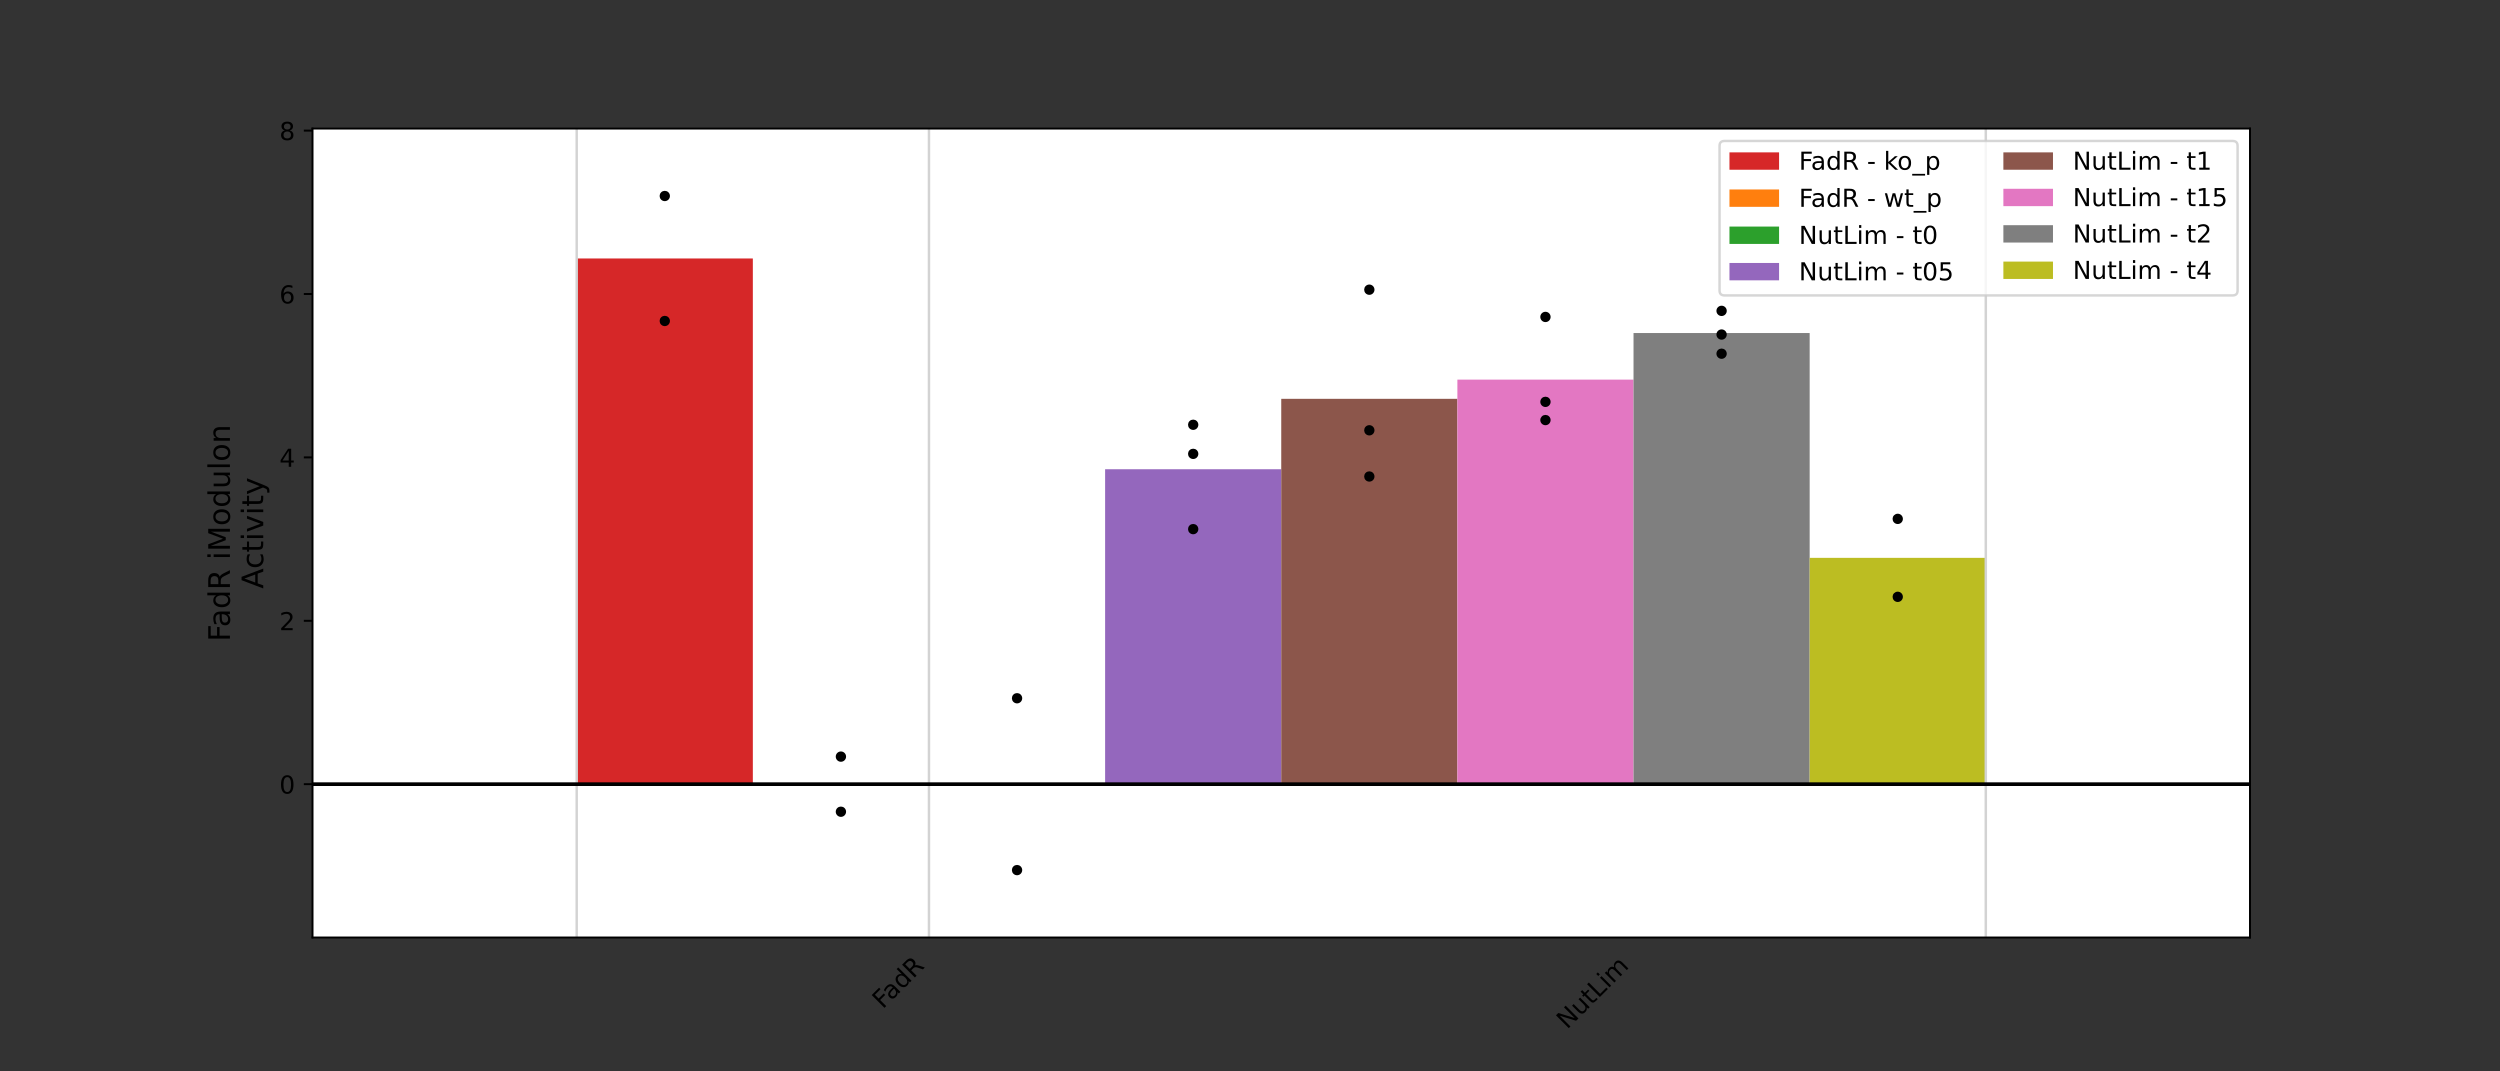 <?xml version="1.0" encoding="utf-8" standalone="no"?>
<!DOCTYPE svg PUBLIC "-//W3C//DTD SVG 1.1//EN"
  "http://www.w3.org/Graphics/SVG/1.1/DTD/svg11.dtd">
<!-- Created with matplotlib (https://matplotlib.org/) -->
<svg height="432pt" version="1.1" viewBox="0 0 1008 432" width="1008pt" xmlns="http://www.w3.org/2000/svg" xmlns:xlink="http://www.w3.org/1999/xlink">
 <rect x="0" y="0" width="1008" height="432" fill="#333333" stroke="none"/>
 <defs>
  <style type="text/css">*{stroke-linecap:butt;stroke-linejoin:round;}</style>
 </defs>
 <g id="figure_1">
  <g id="patch_1">
   <path d="M 0 432 
L 1008 432 
L 1008 0 
L 0 0 
z
" style="fill:none;"/>
  </g>
  <g id="axes_1">
   <g id="patch_2">
    <path d="M 126 378 
L 907.2 378 
L 907.2 51.84 
L 126 51.84 
z
" style="fill:#ffffff;"/>
   </g>
   <g id="patch_3">
    <path clip-path="url(#p89b8d867bd)" d="M 232.527 316.176 
L 303.545 316.176 
L 303.545 104.217 
L 232.527 104.217 
z
" style="fill:#d62728;"/>
   </g>
   <g id="patch_4">
    <path clip-path="url(#p89b8d867bd)" d="M 303.545 316.176 
L 374.564 316.176 
L 374.564 316.176 
L 303.545 316.176 
z
" style="fill:#ff7f0e;"/>
   </g>
   <g id="patch_5">
    <path clip-path="url(#p89b8d867bd)" d="M 374.564 316.176 
L 445.582 316.176 
L 445.582 316.176 
L 374.564 316.176 
z
" style="fill:#2ca02c;"/>
   </g>
   <g id="patch_6">
    <path clip-path="url(#p89b8d867bd)" d="M 445.582 316.176 
L 516.6 316.176 
L 516.6 189.199 
L 445.582 189.199 
z
" style="fill:#9467bd;"/>
   </g>
   <g id="patch_7">
    <path clip-path="url(#p89b8d867bd)" d="M 516.6 316.176 
L 587.618 316.176 
L 587.618 160.806 
L 516.6 160.806 
z
" style="fill:#8c564b;"/>
   </g>
   <g id="patch_8">
    <path clip-path="url(#p89b8d867bd)" d="M 587.618 316.176 
L 658.636 316.176 
L 658.636 153.061 
L 587.618 153.061 
z
" style="fill:#e377c2;"/>
   </g>
   <g id="patch_9">
    <path clip-path="url(#p89b8d867bd)" d="M 658.636 316.176 
L 729.655 316.176 
L 729.655 134.279 
L 658.636 134.279 
z
" style="fill:#7f7f7f;"/>
   </g>
   <g id="patch_10">
    <path clip-path="url(#p89b8d867bd)" d="M 729.655 316.176 
L 800.673 316.176 
L 800.673 224.925 
L 729.655 224.925 
z
" style="fill:#bcbd22;"/>
   </g>
   <g id="matplotlib.axis_1"/>
   <g id="matplotlib.axis_2">
    <g id="ytick_1">
     <g id="line2d_1">
      <defs>
       <path d="M 0 0 
L -3.5 0 
" id="m44a449edf0" style="stroke:#000000;stroke-width:0.8;"/>
      </defs>
      <g>
       <use style="stroke:#000000;stroke-width:0.8;" x="126" xlink:href="#m44a449edf0" y="316.176"/>
      </g>
     </g>
     <g id="text_1">
      <!-- 0 -->
      <g transform="translate(112.638 319.975)scale(0.1 -0.1)">
       <defs>
        <path d="M 31.781 66.406 
Q 24.172 66.406 20.328 58.906 
Q 16.5 51.422 16.5 36.375 
Q 16.5 21.391 20.328 13.891 
Q 24.172 6.391 31.781 6.391 
Q 39.453 6.391 43.281 13.891 
Q 47.125 21.391 47.125 36.375 
Q 47.125 51.422 43.281 58.906 
Q 39.453 66.406 31.781 66.406 
z
M 31.781 74.219 
Q 44.047 74.219 50.516 64.516 
Q 56.984 54.828 56.984 36.375 
Q 56.984 17.969 50.516 8.266 
Q 44.047 -1.422 31.781 -1.422 
Q 19.531 -1.422 13.062 8.266 
Q 6.594 17.969 6.594 36.375 
Q 6.594 54.828 13.062 64.516 
Q 19.531 74.219 31.781 74.219 
z
" id="DejaVuSans-48"/>
       </defs>
       <use xlink:href="#DejaVuSans-48"/>
      </g>
     </g>
    </g>
    <g id="ytick_2">
     <g id="line2d_2">
      <g>
       <use style="stroke:#000000;stroke-width:0.8;" x="126" xlink:href="#m44a449edf0" y="250.299"/>
      </g>
     </g>
     <g id="text_2">
      <!-- 2 -->
      <g transform="translate(112.638 254.098)scale(0.1 -0.1)">
       <defs>
        <path d="M 19.188 8.297 
L 53.609 8.297 
L 53.609 0 
L 7.328 0 
L 7.328 8.297 
Q 12.938 14.109 22.625 23.891 
Q 32.328 33.688 34.812 36.531 
Q 39.547 41.844 41.422 45.531 
Q 43.312 49.219 43.312 52.781 
Q 43.312 58.594 39.234 62.25 
Q 35.156 65.922 28.609 65.922 
Q 23.969 65.922 18.812 64.312 
Q 13.672 62.703 7.812 59.422 
L 7.812 69.391 
Q 13.766 71.781 18.938 73 
Q 24.125 74.219 28.422 74.219 
Q 39.75 74.219 46.484 68.547 
Q 53.219 62.891 53.219 53.422 
Q 53.219 48.922 51.531 44.891 
Q 49.859 40.875 45.406 35.406 
Q 44.188 33.984 37.641 27.219 
Q 31.109 20.453 19.188 8.297 
z
" id="DejaVuSans-50"/>
       </defs>
       <use xlink:href="#DejaVuSans-50"/>
      </g>
     </g>
    </g>
    <g id="ytick_3">
     <g id="line2d_3">
      <g>
       <use style="stroke:#000000;stroke-width:0.8;" x="126" xlink:href="#m44a449edf0" y="184.422"/>
      </g>
     </g>
     <g id="text_3">
      <!-- 4 -->
      <g transform="translate(112.638 188.221)scale(0.1 -0.1)">
       <defs>
        <path d="M 37.797 64.312 
L 12.891 25.391 
L 37.797 25.391 
z
M 35.203 72.906 
L 47.609 72.906 
L 47.609 25.391 
L 58.016 25.391 
L 58.016 17.188 
L 47.609 17.188 
L 47.609 0 
L 37.797 0 
L 37.797 17.188 
L 4.891 17.188 
L 4.891 26.703 
z
" id="DejaVuSans-52"/>
       </defs>
       <use xlink:href="#DejaVuSans-52"/>
      </g>
     </g>
    </g>
    <g id="ytick_4">
     <g id="line2d_4">
      <g>
       <use style="stroke:#000000;stroke-width:0.8;" x="126" xlink:href="#m44a449edf0" y="118.545"/>
      </g>
     </g>
     <g id="text_4">
      <!-- 6 -->
      <g transform="translate(112.638 122.344)scale(0.1 -0.1)">
       <defs>
        <path d="M 33.016 40.375 
Q 26.375 40.375 22.484 35.828 
Q 18.609 31.297 18.609 23.391 
Q 18.609 15.531 22.484 10.953 
Q 26.375 6.391 33.016 6.391 
Q 39.656 6.391 43.531 10.953 
Q 47.406 15.531 47.406 23.391 
Q 47.406 31.297 43.531 35.828 
Q 39.656 40.375 33.016 40.375 
z
M 52.594 71.297 
L 52.594 62.312 
Q 48.875 64.062 45.094 64.984 
Q 41.312 65.922 37.594 65.922 
Q 27.828 65.922 22.672 59.328 
Q 17.531 52.734 16.797 39.406 
Q 19.672 43.656 24.016 45.922 
Q 28.375 48.188 33.594 48.188 
Q 44.578 48.188 50.953 41.516 
Q 57.328 34.859 57.328 23.391 
Q 57.328 12.156 50.688 5.359 
Q 44.047 -1.422 33.016 -1.422 
Q 20.359 -1.422 13.672 8.266 
Q 6.984 17.969 6.984 36.375 
Q 6.984 53.656 15.188 63.938 
Q 23.391 74.219 37.203 74.219 
Q 40.922 74.219 44.703 73.484 
Q 48.484 72.75 52.594 71.297 
z
" id="DejaVuSans-54"/>
       </defs>
       <use xlink:href="#DejaVuSans-54"/>
      </g>
     </g>
    </g>
    <g id="ytick_5">
     <g id="line2d_5">
      <g>
       <use style="stroke:#000000;stroke-width:0.8;" x="126" xlink:href="#m44a449edf0" y="52.668"/>
      </g>
     </g>
     <g id="text_5">
      <!-- 8 -->
      <g transform="translate(112.638 56.467)scale(0.1 -0.1)">
       <defs>
        <path d="M 31.781 34.625 
Q 24.75 34.625 20.719 30.859 
Q 16.703 27.094 16.703 20.516 
Q 16.703 13.922 20.719 10.156 
Q 24.75 6.391 31.781 6.391 
Q 38.812 6.391 42.859 10.172 
Q 46.922 13.969 46.922 20.516 
Q 46.922 27.094 42.891 30.859 
Q 38.875 34.625 31.781 34.625 
z
M 21.922 38.812 
Q 15.578 40.375 12.031 44.719 
Q 8.5 49.078 8.5 55.328 
Q 8.5 64.062 14.719 69.141 
Q 20.953 74.219 31.781 74.219 
Q 42.672 74.219 48.875 69.141 
Q 55.078 64.062 55.078 55.328 
Q 55.078 49.078 51.531 44.719 
Q 48 40.375 41.703 38.812 
Q 48.828 37.156 52.797 32.312 
Q 56.781 27.484 56.781 20.516 
Q 56.781 9.906 50.312 4.234 
Q 43.844 -1.422 31.781 -1.422 
Q 19.734 -1.422 13.25 4.234 
Q 6.781 9.906 6.781 20.516 
Q 6.781 27.484 10.781 32.312 
Q 14.797 37.156 21.922 38.812 
z
M 18.312 54.391 
Q 18.312 48.734 21.844 45.562 
Q 25.391 42.391 31.781 42.391 
Q 38.141 42.391 41.719 45.562 
Q 45.312 48.734 45.312 54.391 
Q 45.312 60.062 41.719 63.234 
Q 38.141 66.406 31.781 66.406 
Q 25.391 66.406 21.844 63.234 
Q 18.312 60.062 18.312 54.391 
z
" id="DejaVuSans-56"/>
       </defs>
       <use xlink:href="#DejaVuSans-56"/>
      </g>
     </g>
    </g>
    <g id="text_6">
     <!-- FadR iModulon -->
     <g transform="translate(92.704 258.652)rotate(-90)scale(0.12 -0.12)">
      <defs>
       <path d="M 9.812 72.906 
L 51.703 72.906 
L 51.703 64.594 
L 19.672 64.594 
L 19.672 43.109 
L 48.578 43.109 
L 48.578 34.812 
L 19.672 34.812 
L 19.672 0 
L 9.812 0 
z
" id="DejaVuSans-70"/>
       <path d="M 34.281 27.484 
Q 23.391 27.484 19.188 25 
Q 14.984 22.516 14.984 16.5 
Q 14.984 11.719 18.141 8.906 
Q 21.297 6.109 26.703 6.109 
Q 34.188 6.109 38.703 11.406 
Q 43.219 16.703 43.219 25.484 
L 43.219 27.484 
z
M 52.203 31.203 
L 52.203 0 
L 43.219 0 
L 43.219 8.297 
Q 40.141 3.328 35.547 0.953 
Q 30.953 -1.422 24.312 -1.422 
Q 15.922 -1.422 10.953 3.297 
Q 6 8.016 6 15.922 
Q 6 25.141 12.172 29.828 
Q 18.359 34.516 30.609 34.516 
L 43.219 34.516 
L 43.219 35.406 
Q 43.219 41.609 39.141 45 
Q 35.062 48.391 27.688 48.391 
Q 23 48.391 18.547 47.266 
Q 14.109 46.141 10.016 43.891 
L 10.016 52.203 
Q 14.938 54.109 19.578 55.047 
Q 24.219 56 28.609 56 
Q 40.484 56 46.344 49.844 
Q 52.203 43.703 52.203 31.203 
z
" id="DejaVuSans-97"/>
       <path d="M 45.406 46.391 
L 45.406 75.984 
L 54.391 75.984 
L 54.391 0 
L 45.406 0 
L 45.406 8.203 
Q 42.578 3.328 38.25 0.953 
Q 33.938 -1.422 27.875 -1.422 
Q 17.969 -1.422 11.734 6.484 
Q 5.516 14.406 5.516 27.297 
Q 5.516 40.188 11.734 48.094 
Q 17.969 56 27.875 56 
Q 33.938 56 38.25 53.625 
Q 42.578 51.266 45.406 46.391 
z
M 14.797 27.297 
Q 14.797 17.391 18.875 11.75 
Q 22.953 6.109 30.078 6.109 
Q 37.203 6.109 41.297 11.75 
Q 45.406 17.391 45.406 27.297 
Q 45.406 37.203 41.297 42.844 
Q 37.203 48.484 30.078 48.484 
Q 22.953 48.484 18.875 42.844 
Q 14.797 37.203 14.797 27.297 
z
" id="DejaVuSans-100"/>
       <path d="M 44.391 34.188 
Q 47.562 33.109 50.562 29.594 
Q 53.562 26.078 56.594 19.922 
L 66.609 0 
L 56 0 
L 46.688 18.703 
Q 43.062 26.031 39.672 28.422 
Q 36.281 30.812 30.422 30.812 
L 19.672 30.812 
L 19.672 0 
L 9.812 0 
L 9.812 72.906 
L 32.078 72.906 
Q 44.578 72.906 50.734 67.672 
Q 56.891 62.453 56.891 51.906 
Q 56.891 45.016 53.688 40.469 
Q 50.484 35.938 44.391 34.188 
z
M 19.672 64.797 
L 19.672 38.922 
L 32.078 38.922 
Q 39.203 38.922 42.844 42.219 
Q 46.484 45.516 46.484 51.906 
Q 46.484 58.297 42.844 61.547 
Q 39.203 64.797 32.078 64.797 
z
" id="DejaVuSans-82"/>
       <path id="DejaVuSans-32"/>
       <path d="M 9.422 54.688 
L 18.406 54.688 
L 18.406 0 
L 9.422 0 
z
M 9.422 75.984 
L 18.406 75.984 
L 18.406 64.594 
L 9.422 64.594 
z
" id="DejaVuSans-105"/>
       <path d="M 9.812 72.906 
L 24.516 72.906 
L 43.109 23.297 
L 61.812 72.906 
L 76.516 72.906 
L 76.516 0 
L 66.891 0 
L 66.891 64.016 
L 48.094 14.016 
L 38.188 14.016 
L 19.391 64.016 
L 19.391 0 
L 9.812 0 
z
" id="DejaVuSans-77"/>
       <path d="M 30.609 48.391 
Q 23.391 48.391 19.188 42.75 
Q 14.984 37.109 14.984 27.297 
Q 14.984 17.484 19.156 11.844 
Q 23.344 6.203 30.609 6.203 
Q 37.797 6.203 41.984 11.859 
Q 46.188 17.531 46.188 27.297 
Q 46.188 37.016 41.984 42.703 
Q 37.797 48.391 30.609 48.391 
z
M 30.609 56 
Q 42.328 56 49.016 48.375 
Q 55.719 40.766 55.719 27.297 
Q 55.719 13.875 49.016 6.219 
Q 42.328 -1.422 30.609 -1.422 
Q 18.844 -1.422 12.172 6.219 
Q 5.516 13.875 5.516 27.297 
Q 5.516 40.766 12.172 48.375 
Q 18.844 56 30.609 56 
z
" id="DejaVuSans-111"/>
       <path d="M 8.5 21.578 
L 8.5 54.688 
L 17.484 54.688 
L 17.484 21.922 
Q 17.484 14.156 20.5 10.266 
Q 23.531 6.391 29.594 6.391 
Q 36.859 6.391 41.078 11.031 
Q 45.312 15.672 45.312 23.688 
L 45.312 54.688 
L 54.297 54.688 
L 54.297 0 
L 45.312 0 
L 45.312 8.406 
Q 42.047 3.422 37.719 1 
Q 33.406 -1.422 27.688 -1.422 
Q 18.266 -1.422 13.375 4.438 
Q 8.5 10.297 8.5 21.578 
z
M 31.109 56 
z
" id="DejaVuSans-117"/>
       <path d="M 9.422 75.984 
L 18.406 75.984 
L 18.406 0 
L 9.422 0 
z
" id="DejaVuSans-108"/>
       <path d="M 54.891 33.016 
L 54.891 0 
L 45.906 0 
L 45.906 32.719 
Q 45.906 40.484 42.875 44.328 
Q 39.844 48.188 33.797 48.188 
Q 26.516 48.188 22.312 43.547 
Q 18.109 38.922 18.109 30.906 
L 18.109 0 
L 9.078 0 
L 9.078 54.688 
L 18.109 54.688 
L 18.109 46.188 
Q 21.344 51.125 25.703 53.562 
Q 30.078 56 35.797 56 
Q 45.219 56 50.047 50.172 
Q 54.891 44.344 54.891 33.016 
z
" id="DejaVuSans-110"/>
      </defs>
      <use xlink:href="#DejaVuSans-70"/>
      <use x="48.395" xlink:href="#DejaVuSans-97"/>
      <use x="109.674" xlink:href="#DejaVuSans-100"/>
      <use x="173.15" xlink:href="#DejaVuSans-82"/>
      <use x="242.633" xlink:href="#DejaVuSans-32"/>
      <use x="274.42" xlink:href="#DejaVuSans-105"/>
      <use x="302.203" xlink:href="#DejaVuSans-77"/>
      <use x="388.482" xlink:href="#DejaVuSans-111"/>
      <use x="449.664" xlink:href="#DejaVuSans-100"/>
      <use x="513.141" xlink:href="#DejaVuSans-117"/>
      <use x="576.52" xlink:href="#DejaVuSans-108"/>
      <use x="604.303" xlink:href="#DejaVuSans-111"/>
      <use x="665.484" xlink:href="#DejaVuSans-110"/>
     </g>
     <!-- Activity -->
     <g transform="translate(106.142 237.359)rotate(-90)scale(0.12 -0.12)">
      <defs>
       <path d="M 34.188 63.188 
L 20.797 26.906 
L 47.609 26.906 
z
M 28.609 72.906 
L 39.797 72.906 
L 67.578 0 
L 57.328 0 
L 50.688 18.703 
L 17.828 18.703 
L 11.188 0 
L 0.781 0 
z
" id="DejaVuSans-65"/>
       <path d="M 48.781 52.594 
L 48.781 44.188 
Q 44.969 46.297 41.141 47.344 
Q 37.312 48.391 33.406 48.391 
Q 24.656 48.391 19.812 42.844 
Q 14.984 37.312 14.984 27.297 
Q 14.984 17.281 19.812 11.734 
Q 24.656 6.203 33.406 6.203 
Q 37.312 6.203 41.141 7.25 
Q 44.969 8.297 48.781 10.406 
L 48.781 2.094 
Q 45.016 0.344 40.984 -0.531 
Q 36.969 -1.422 32.422 -1.422 
Q 20.062 -1.422 12.781 6.344 
Q 5.516 14.109 5.516 27.297 
Q 5.516 40.672 12.859 48.328 
Q 20.219 56 33.016 56 
Q 37.156 56 41.109 55.141 
Q 45.062 54.297 48.781 52.594 
z
" id="DejaVuSans-99"/>
       <path d="M 18.312 70.219 
L 18.312 54.688 
L 36.812 54.688 
L 36.812 47.703 
L 18.312 47.703 
L 18.312 18.016 
Q 18.312 11.328 20.141 9.422 
Q 21.969 7.516 27.594 7.516 
L 36.812 7.516 
L 36.812 0 
L 27.594 0 
Q 17.188 0 13.234 3.875 
Q 9.281 7.766 9.281 18.016 
L 9.281 47.703 
L 2.688 47.703 
L 2.688 54.688 
L 9.281 54.688 
L 9.281 70.219 
z
" id="DejaVuSans-116"/>
       <path d="M 2.984 54.688 
L 12.5 54.688 
L 29.594 8.797 
L 46.688 54.688 
L 56.203 54.688 
L 35.688 0 
L 23.484 0 
z
" id="DejaVuSans-118"/>
       <path d="M 32.172 -5.078 
Q 28.375 -14.844 24.75 -17.812 
Q 21.141 -20.797 15.094 -20.797 
L 7.906 -20.797 
L 7.906 -13.281 
L 13.188 -13.281 
Q 16.891 -13.281 18.938 -11.516 
Q 21 -9.766 23.484 -3.219 
L 25.094 0.875 
L 2.984 54.688 
L 12.5 54.688 
L 29.594 11.922 
L 46.688 54.688 
L 56.203 54.688 
z
" id="DejaVuSans-121"/>
      </defs>
      <use xlink:href="#DejaVuSans-65"/>
      <use x="66.658" xlink:href="#DejaVuSans-99"/>
      <use x="121.639" xlink:href="#DejaVuSans-116"/>
      <use x="160.848" xlink:href="#DejaVuSans-105"/>
      <use x="188.631" xlink:href="#DejaVuSans-118"/>
      <use x="247.811" xlink:href="#DejaVuSans-105"/>
      <use x="275.594" xlink:href="#DejaVuSans-116"/>
      <use x="314.803" xlink:href="#DejaVuSans-121"/>
     </g>
    </g>
   </g>
   <g id="PathCollection_1">
    <defs>
     <path d="M 0 1.581 
C 0.419 1.581 0.822 1.415 1.118 1.118 
C 1.415 0.822 1.581 0.419 1.581 0 
C 1.581 -0.419 1.415 -0.822 1.118 -1.118 
C 0.822 -1.415 0.419 -1.581 0 -1.581 
C -0.419 -1.581 -0.822 -1.415 -1.118 -1.118 
C -1.415 -0.822 -1.581 -0.419 -1.581 0 
C -1.581 0.419 -1.415 0.822 -1.118 1.118 
C -0.822 1.415 -0.419 1.581 0 1.581 
z
" id="me177317607" style="stroke:#000000;"/>
    </defs>
    <g clip-path="url(#p89b8d867bd)">
     <use style="stroke:#000000;" x="268.036" xlink:href="#me177317607" y="129.414"/>
     <use style="stroke:#000000;" x="268.036" xlink:href="#me177317607" y="79.02"/>
     <use style="stroke:#000000;" x="339.055" xlink:href="#me177317607" y="305.068"/>
     <use style="stroke:#000000;" x="339.055" xlink:href="#me177317607" y="327.283"/>
     <use style="stroke:#000000;" x="410.073" xlink:href="#me177317607" y="281.531"/>
     <use style="stroke:#000000;" x="410.073" xlink:href="#me177317607" y="350.82"/>
     <use style="stroke:#000000;" x="481.091" xlink:href="#me177317607" y="171.263"/>
     <use style="stroke:#000000;" x="481.091" xlink:href="#me177317607" y="182.994"/>
     <use style="stroke:#000000;" x="481.091" xlink:href="#me177317607" y="213.339"/>
     <use style="stroke:#000000;" x="552.109" xlink:href="#me177317607" y="192.118"/>
     <use style="stroke:#000000;" x="552.109" xlink:href="#me177317607" y="116.804"/>
     <use style="stroke:#000000;" x="552.109" xlink:href="#me177317607" y="173.496"/>
     <use style="stroke:#000000;" x="623.127" xlink:href="#me177317607" y="162.024"/>
     <use style="stroke:#000000;" x="623.127" xlink:href="#me177317607" y="127.788"/>
     <use style="stroke:#000000;" x="623.127" xlink:href="#me177317607" y="169.37"/>
     <use style="stroke:#000000;" x="694.145" xlink:href="#me177317607" y="134.888"/>
     <use style="stroke:#000000;" x="694.145" xlink:href="#me177317607" y="125.34"/>
     <use style="stroke:#000000;" x="694.145" xlink:href="#me177317607" y="142.609"/>
     <use style="stroke:#000000;" x="765.164" xlink:href="#me177317607" y="240.641"/>
     <use style="stroke:#000000;" x="765.164" xlink:href="#me177317607" y="209.209"/>
    </g>
   </g>
   <g id="LineCollection_1">
    <path clip-path="url(#p89b8d867bd)" d="M 232.527 378 
L 232.527 51.84 
" style="fill:none;stroke:#d3d3d3;"/>
    <path clip-path="url(#p89b8d867bd)" d="M 374.564 378 
L 374.564 51.84 
" style="fill:none;stroke:#d3d3d3;"/>
    <path clip-path="url(#p89b8d867bd)" d="M 800.673 378 
L 800.673 51.84 
" style="fill:none;stroke:#d3d3d3;"/>
   </g>
   <g id="LineCollection_2">
    <path clip-path="url(#p89b8d867bd)" d="M 126 316.176 
L 907.2 316.176 
" style="fill:none;stroke:#000000;stroke-width:1.5;"/>
   </g>
   <g id="patch_11">
    <path d="M 126 378 
L 126 51.84 
" style="fill:none;stroke:#000000;stroke-linecap:square;stroke-linejoin:miter;stroke-width:0.8;"/>
   </g>
   <g id="patch_12">
    <path d="M 907.2 378 
L 907.2 51.84 
" style="fill:none;stroke:#000000;stroke-linecap:square;stroke-linejoin:miter;stroke-width:0.8;"/>
   </g>
   <g id="patch_13">
    <path d="M 126 378 
L 907.2 378 
" style="fill:none;stroke:#000000;stroke-linecap:square;stroke-linejoin:miter;stroke-width:0.8;"/>
   </g>
   <g id="patch_14">
    <path d="M 126 51.84 
L 907.2 51.84 
" style="fill:none;stroke:#000000;stroke-linecap:square;stroke-linejoin:miter;stroke-width:0.8;"/>
   </g>
   <g id="text_7">
    <!-- FadR -->
    <g transform="translate(355.936 407.053)rotate(-45)scale(0.1 -0.1)">
     <use xlink:href="#DejaVuSans-70"/>
     <use x="48.395" xlink:href="#DejaVuSans-97"/>
     <use x="109.674" xlink:href="#DejaVuSans-100"/>
     <use x="173.15" xlink:href="#DejaVuSans-82"/>
    </g>
   </g>
   <g id="text_8">
    <!-- NutLim -->
    <g transform="translate(631.83 415.232)rotate(-45)scale(0.1 -0.1)">
     <defs>
      <path d="M 9.812 72.906 
L 23.094 72.906 
L 55.422 11.922 
L 55.422 72.906 
L 64.984 72.906 
L 64.984 0 
L 51.703 0 
L 19.391 60.984 
L 19.391 0 
L 9.812 0 
z
" id="DejaVuSans-78"/>
      <path d="M 9.812 72.906 
L 19.672 72.906 
L 19.672 8.297 
L 55.172 8.297 
L 55.172 0 
L 9.812 0 
z
" id="DejaVuSans-76"/>
      <path d="M 52 44.188 
Q 55.375 50.25 60.062 53.125 
Q 64.75 56 71.094 56 
Q 79.641 56 84.281 50.016 
Q 88.922 44.047 88.922 33.016 
L 88.922 0 
L 79.891 0 
L 79.891 32.719 
Q 79.891 40.578 77.094 44.375 
Q 74.312 48.188 68.609 48.188 
Q 61.625 48.188 57.562 43.547 
Q 53.516 38.922 53.516 30.906 
L 53.516 0 
L 44.484 0 
L 44.484 32.719 
Q 44.484 40.625 41.703 44.406 
Q 38.922 48.188 33.109 48.188 
Q 26.219 48.188 22.156 43.531 
Q 18.109 38.875 18.109 30.906 
L 18.109 0 
L 9.078 0 
L 9.078 54.688 
L 18.109 54.688 
L 18.109 46.188 
Q 21.188 51.219 25.484 53.609 
Q 29.781 56 35.688 56 
Q 41.656 56 45.828 52.969 
Q 50 49.953 52 44.188 
z
" id="DejaVuSans-109"/>
     </defs>
     <use xlink:href="#DejaVuSans-78"/>
     <use x="74.805" xlink:href="#DejaVuSans-117"/>
     <use x="138.184" xlink:href="#DejaVuSans-116"/>
     <use x="177.393" xlink:href="#DejaVuSans-76"/>
     <use x="233.105" xlink:href="#DejaVuSans-105"/>
     <use x="260.889" xlink:href="#DejaVuSans-109"/>
    </g>
   </g>
   <g id="legend_1">
    <g id="patch_15">
     <path d="M 695.322 119.109 
L 900.2 119.109 
Q 902.2 119.109 902.2 117.109 
L 902.2 58.84 
Q 902.2 56.84 900.2 56.84 
L 695.322 56.84 
Q 693.322 56.84 693.322 58.84 
L 693.322 117.109 
Q 693.322 119.109 695.322 119.109 
z
" style="fill:#ffffff;opacity:0.8;stroke:#cccccc;stroke-linejoin:miter;"/>
    </g>
    <g id="patch_16">
     <path d="M 697.322 68.438 
L 717.322 68.438 
L 717.322 61.438 
L 697.322 61.438 
z
" style="fill:#d62728;"/>
    </g>
    <g id="text_9">
     <!-- FadR - ko_p -->
     <g transform="translate(725.322 68.438)scale(0.1 -0.1)">
      <defs>
       <path d="M 4.891 31.391 
L 31.203 31.391 
L 31.203 23.391 
L 4.891 23.391 
z
" id="DejaVuSans-45"/>
       <path d="M 9.078 75.984 
L 18.109 75.984 
L 18.109 31.109 
L 44.922 54.688 
L 56.391 54.688 
L 27.391 29.109 
L 57.625 0 
L 45.906 0 
L 18.109 26.703 
L 18.109 0 
L 9.078 0 
z
" id="DejaVuSans-107"/>
       <path d="M 50.984 -16.609 
L 50.984 -23.578 
L -0.984 -23.578 
L -0.984 -16.609 
z
" id="DejaVuSans-95"/>
       <path d="M 18.109 8.203 
L 18.109 -20.797 
L 9.078 -20.797 
L 9.078 54.688 
L 18.109 54.688 
L 18.109 46.391 
Q 20.953 51.266 25.266 53.625 
Q 29.594 56 35.594 56 
Q 45.562 56 51.781 48.094 
Q 58.016 40.188 58.016 27.297 
Q 58.016 14.406 51.781 6.484 
Q 45.562 -1.422 35.594 -1.422 
Q 29.594 -1.422 25.266 0.953 
Q 20.953 3.328 18.109 8.203 
z
M 48.688 27.297 
Q 48.688 37.203 44.609 42.844 
Q 40.531 48.484 33.406 48.484 
Q 26.266 48.484 22.188 42.844 
Q 18.109 37.203 18.109 27.297 
Q 18.109 17.391 22.188 11.75 
Q 26.266 6.109 33.406 6.109 
Q 40.531 6.109 44.609 11.75 
Q 48.688 17.391 48.688 27.297 
z
" id="DejaVuSans-112"/>
      </defs>
      <use xlink:href="#DejaVuSans-70"/>
      <use x="48.395" xlink:href="#DejaVuSans-97"/>
      <use x="109.674" xlink:href="#DejaVuSans-100"/>
      <use x="173.15" xlink:href="#DejaVuSans-82"/>
      <use x="242.633" xlink:href="#DejaVuSans-32"/>
      <use x="274.42" xlink:href="#DejaVuSans-45"/>
      <use x="310.504" xlink:href="#DejaVuSans-32"/>
      <use x="342.291" xlink:href="#DejaVuSans-107"/>
      <use x="396.576" xlink:href="#DejaVuSans-111"/>
      <use x="457.758" xlink:href="#DejaVuSans-95"/>
      <use x="507.758" xlink:href="#DejaVuSans-112"/>
     </g>
    </g>
    <g id="patch_17">
     <path d="M 697.322 83.395 
L 717.322 83.395 
L 717.322 76.395 
L 697.322 76.395 
z
" style="fill:#ff7f0e;"/>
    </g>
    <g id="text_10">
     <!-- FadR - wt_p -->
     <g transform="translate(725.322 83.395)scale(0.1 -0.1)">
      <defs>
       <path d="M 4.203 54.688 
L 13.188 54.688 
L 24.422 12.016 
L 35.594 54.688 
L 46.188 54.688 
L 57.422 12.016 
L 68.609 54.688 
L 77.594 54.688 
L 63.281 0 
L 52.688 0 
L 40.922 44.828 
L 29.109 0 
L 18.5 0 
z
" id="DejaVuSans-119"/>
      </defs>
      <use xlink:href="#DejaVuSans-70"/>
      <use x="48.395" xlink:href="#DejaVuSans-97"/>
      <use x="109.674" xlink:href="#DejaVuSans-100"/>
      <use x="173.15" xlink:href="#DejaVuSans-82"/>
      <use x="242.633" xlink:href="#DejaVuSans-32"/>
      <use x="274.42" xlink:href="#DejaVuSans-45"/>
      <use x="310.504" xlink:href="#DejaVuSans-32"/>
      <use x="342.291" xlink:href="#DejaVuSans-119"/>
      <use x="424.078" xlink:href="#DejaVuSans-116"/>
      <use x="463.287" xlink:href="#DejaVuSans-95"/>
      <use x="513.287" xlink:href="#DejaVuSans-112"/>
     </g>
    </g>
    <g id="patch_18">
     <path d="M 697.322 98.351 
L 717.322 98.351 
L 717.322 91.351 
L 697.322 91.351 
z
" style="fill:#2ca02c;"/>
    </g>
    <g id="text_11">
     <!-- NutLim - t0 -->
     <g transform="translate(725.322 98.351)scale(0.1 -0.1)">
      <use xlink:href="#DejaVuSans-78"/>
      <use x="74.805" xlink:href="#DejaVuSans-117"/>
      <use x="138.184" xlink:href="#DejaVuSans-116"/>
      <use x="177.393" xlink:href="#DejaVuSans-76"/>
      <use x="233.105" xlink:href="#DejaVuSans-105"/>
      <use x="260.889" xlink:href="#DejaVuSans-109"/>
      <use x="358.301" xlink:href="#DejaVuSans-32"/>
      <use x="390.088" xlink:href="#DejaVuSans-45"/>
      <use x="426.172" xlink:href="#DejaVuSans-32"/>
      <use x="457.959" xlink:href="#DejaVuSans-116"/>
      <use x="497.168" xlink:href="#DejaVuSans-48"/>
     </g>
    </g>
    <g id="patch_19">
     <path d="M 697.322 113.029 
L 717.322 113.029 
L 717.322 106.029 
L 697.322 106.029 
z
" style="fill:#9467bd;"/>
    </g>
    <g id="text_12">
     <!-- NutLim - t05 -->
     <g transform="translate(725.322 113.029)scale(0.1 -0.1)">
      <defs>
       <path d="M 10.797 72.906 
L 49.516 72.906 
L 49.516 64.594 
L 19.828 64.594 
L 19.828 46.734 
Q 21.969 47.469 24.109 47.828 
Q 26.266 48.188 28.422 48.188 
Q 40.625 48.188 47.75 41.5 
Q 54.891 34.812 54.891 23.391 
Q 54.891 11.625 47.562 5.094 
Q 40.234 -1.422 26.906 -1.422 
Q 22.312 -1.422 17.547 -0.641 
Q 12.797 0.141 7.719 1.703 
L 7.719 11.625 
Q 12.109 9.234 16.797 8.062 
Q 21.484 6.891 26.703 6.891 
Q 35.156 6.891 40.078 11.328 
Q 45.016 15.766 45.016 23.391 
Q 45.016 31 40.078 35.438 
Q 35.156 39.891 26.703 39.891 
Q 22.75 39.891 18.812 39.016 
Q 14.891 38.141 10.797 36.281 
z
" id="DejaVuSans-53"/>
      </defs>
      <use xlink:href="#DejaVuSans-78"/>
      <use x="74.805" xlink:href="#DejaVuSans-117"/>
      <use x="138.184" xlink:href="#DejaVuSans-116"/>
      <use x="177.393" xlink:href="#DejaVuSans-76"/>
      <use x="233.105" xlink:href="#DejaVuSans-105"/>
      <use x="260.889" xlink:href="#DejaVuSans-109"/>
      <use x="358.301" xlink:href="#DejaVuSans-32"/>
      <use x="390.088" xlink:href="#DejaVuSans-45"/>
      <use x="426.172" xlink:href="#DejaVuSans-32"/>
      <use x="457.959" xlink:href="#DejaVuSans-116"/>
      <use x="497.168" xlink:href="#DejaVuSans-48"/>
      <use x="560.791" xlink:href="#DejaVuSans-53"/>
     </g>
    </g>
    <g id="patch_20">
     <path d="M 807.761 68.438 
L 827.761 68.438 
L 827.761 61.438 
L 807.761 61.438 
z
" style="fill:#8c564b;"/>
    </g>
    <g id="text_13">
     <!-- NutLim - t1 -->
     <g transform="translate(835.761 68.438)scale(0.1 -0.1)">
      <defs>
       <path d="M 12.406 8.297 
L 28.516 8.297 
L 28.516 63.922 
L 10.984 60.406 
L 10.984 69.391 
L 28.422 72.906 
L 38.281 72.906 
L 38.281 8.297 
L 54.391 8.297 
L 54.391 0 
L 12.406 0 
z
" id="DejaVuSans-49"/>
      </defs>
      <use xlink:href="#DejaVuSans-78"/>
      <use x="74.805" xlink:href="#DejaVuSans-117"/>
      <use x="138.184" xlink:href="#DejaVuSans-116"/>
      <use x="177.393" xlink:href="#DejaVuSans-76"/>
      <use x="233.105" xlink:href="#DejaVuSans-105"/>
      <use x="260.889" xlink:href="#DejaVuSans-109"/>
      <use x="358.301" xlink:href="#DejaVuSans-32"/>
      <use x="390.088" xlink:href="#DejaVuSans-45"/>
      <use x="426.172" xlink:href="#DejaVuSans-32"/>
      <use x="457.959" xlink:href="#DejaVuSans-116"/>
      <use x="497.168" xlink:href="#DejaVuSans-49"/>
     </g>
    </g>
    <g id="patch_21">
     <path d="M 807.761 83.117 
L 827.761 83.117 
L 827.761 76.117 
L 807.761 76.117 
z
" style="fill:#e377c2;"/>
    </g>
    <g id="text_14">
     <!-- NutLim - t15 -->
     <g transform="translate(835.761 83.117)scale(0.1 -0.1)">
      <use xlink:href="#DejaVuSans-78"/>
      <use x="74.805" xlink:href="#DejaVuSans-117"/>
      <use x="138.184" xlink:href="#DejaVuSans-116"/>
      <use x="177.393" xlink:href="#DejaVuSans-76"/>
      <use x="233.105" xlink:href="#DejaVuSans-105"/>
      <use x="260.889" xlink:href="#DejaVuSans-109"/>
      <use x="358.301" xlink:href="#DejaVuSans-32"/>
      <use x="390.088" xlink:href="#DejaVuSans-45"/>
      <use x="426.172" xlink:href="#DejaVuSans-32"/>
      <use x="457.959" xlink:href="#DejaVuSans-116"/>
      <use x="497.168" xlink:href="#DejaVuSans-49"/>
      <use x="560.791" xlink:href="#DejaVuSans-53"/>
     </g>
    </g>
    <g id="patch_22">
     <path d="M 807.761 97.795 
L 827.761 97.795 
L 827.761 90.795 
L 807.761 90.795 
z
" style="fill:#7f7f7f;"/>
    </g>
    <g id="text_15">
     <!-- NutLim - t2 -->
     <g transform="translate(835.761 97.795)scale(0.1 -0.1)">
      <use xlink:href="#DejaVuSans-78"/>
      <use x="74.805" xlink:href="#DejaVuSans-117"/>
      <use x="138.184" xlink:href="#DejaVuSans-116"/>
      <use x="177.393" xlink:href="#DejaVuSans-76"/>
      <use x="233.105" xlink:href="#DejaVuSans-105"/>
      <use x="260.889" xlink:href="#DejaVuSans-109"/>
      <use x="358.301" xlink:href="#DejaVuSans-32"/>
      <use x="390.088" xlink:href="#DejaVuSans-45"/>
      <use x="426.172" xlink:href="#DejaVuSans-32"/>
      <use x="457.959" xlink:href="#DejaVuSans-116"/>
      <use x="497.168" xlink:href="#DejaVuSans-50"/>
     </g>
    </g>
    <g id="patch_23">
     <path d="M 807.761 112.473 
L 827.761 112.473 
L 827.761 105.473 
L 807.761 105.473 
z
" style="fill:#bcbd22;"/>
    </g>
    <g id="text_16">
     <!-- NutLim - t4 -->
     <g transform="translate(835.761 112.473)scale(0.1 -0.1)">
      <use xlink:href="#DejaVuSans-78"/>
      <use x="74.805" xlink:href="#DejaVuSans-117"/>
      <use x="138.184" xlink:href="#DejaVuSans-116"/>
      <use x="177.393" xlink:href="#DejaVuSans-76"/>
      <use x="233.105" xlink:href="#DejaVuSans-105"/>
      <use x="260.889" xlink:href="#DejaVuSans-109"/>
      <use x="358.301" xlink:href="#DejaVuSans-32"/>
      <use x="390.088" xlink:href="#DejaVuSans-45"/>
      <use x="426.172" xlink:href="#DejaVuSans-32"/>
      <use x="457.959" xlink:href="#DejaVuSans-116"/>
      <use x="497.168" xlink:href="#DejaVuSans-52"/>
     </g>
    </g>
   </g>
  </g>
 </g>
 <defs>
  <clipPath id="p89b8d867bd">
   <rect height="326.16" width="781.2" x="126" y="51.84"/>
  </clipPath>
 </defs>
</svg>
